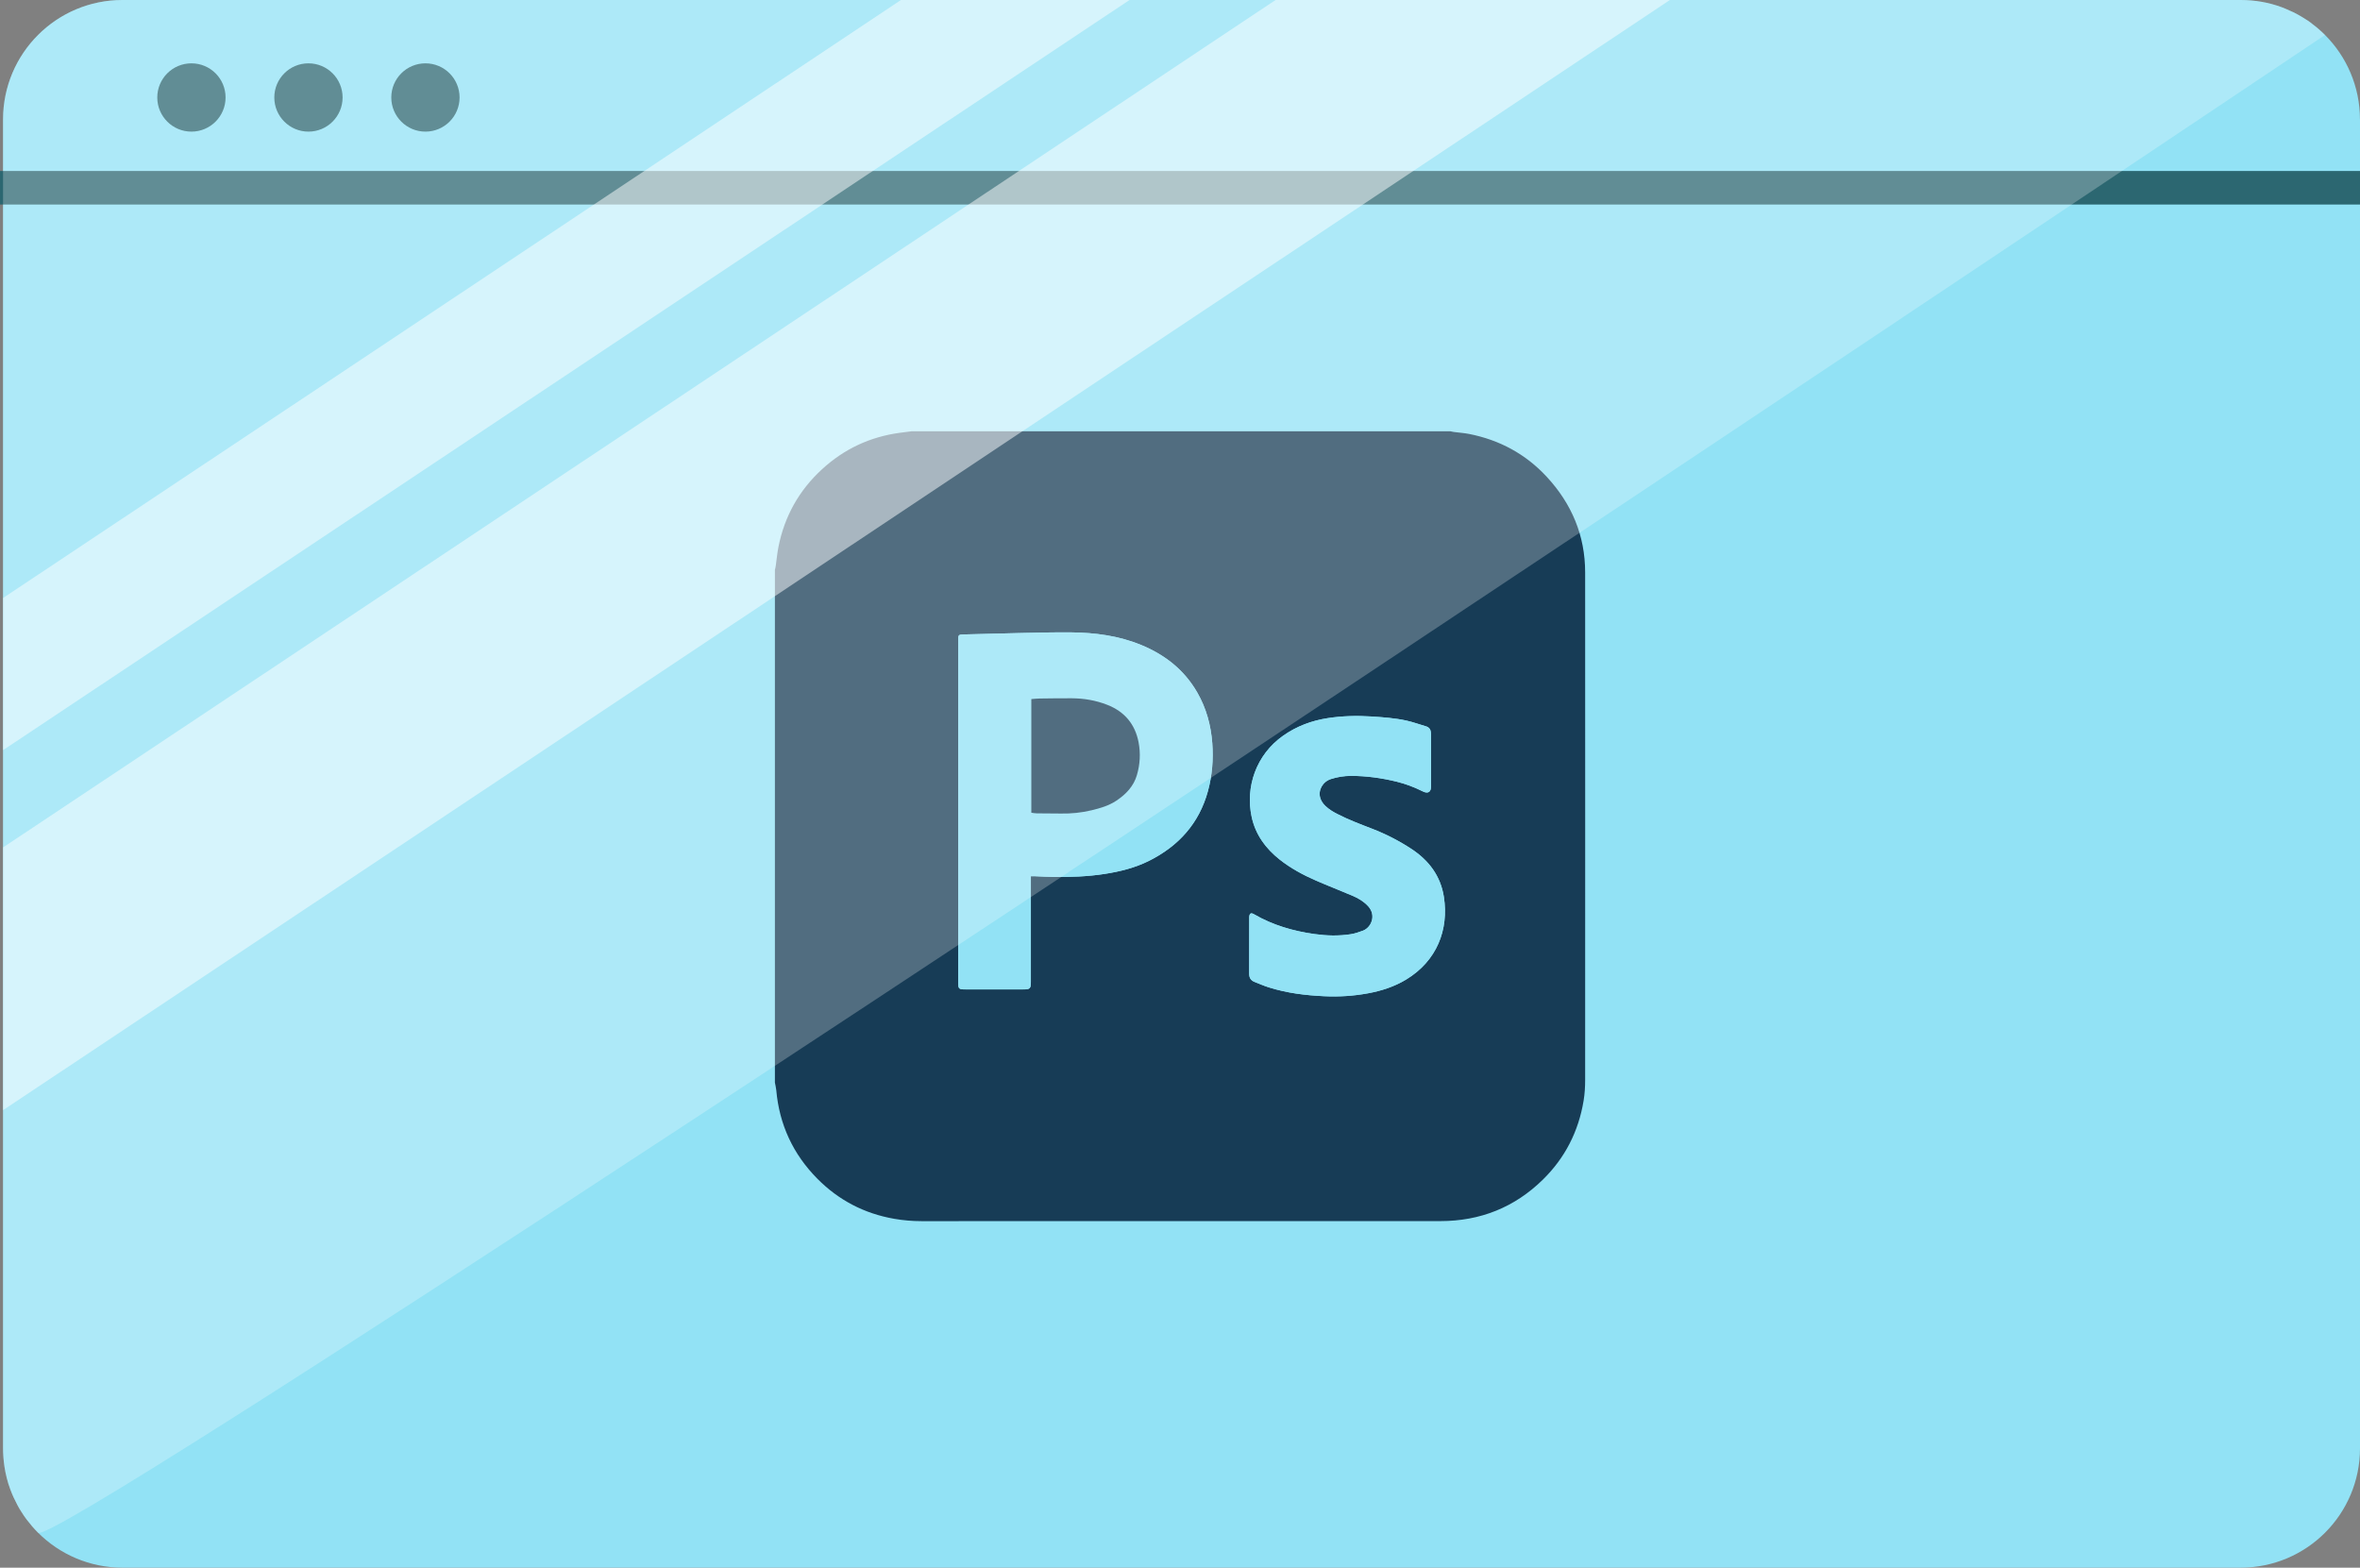 <svg xmlns="http://www.w3.org/2000/svg" viewBox="0 0 494.87 328.72"><rect x="0" y="0" width="494.87" height="328.72" fill="#808080" stroke="none"/><g id="a"></g><g id="b"><g id="c"><g><path d="M494.87,25.03V303.69c0,13.83-11.2,25.03-25.03,25.03H25.68c-6.91,0-13.18-2.81-17.7-7.33-.86-.86-1.64-1.77-2.37-2.73-.39-.52-.75-1.04-1.09-1.59-.31-.47-.6-.96-.86-1.46-.57-1.07-1.09-2.16-1.51-3.33-.29-.75-.52-1.53-.73-2.34-.21-.81-.36-1.61-.49-2.44-.18-1.25-.29-2.52-.29-3.82V25.03C.65,11.2,11.85,0,25.68,0H469.84c3.02,0,5.93,.52,8.6,1.51,.6,.23,1.14,.47,1.72,.73,.55,.21,1.09,.49,1.61,.78,.57,.31,1.14,.65,1.69,1.01,.36,.21,.7,.44,1.04,.7,.21,.16,.42,.31,.62,.49,.34,.26,.68,.52,1.01,.81,.49,.42,.96,.86,1.4,1.3,4.52,4.52,7.33,10.79,7.33,17.7Z" style="fill:#92e2f5;"></path><g><path d="M191.04,90.44c37.7,0,75.4,0,113.11,0,.23,.05,.45,.11,.69,.14,1.08,.14,2.17,.21,3.24,.42,6.37,1.26,11.83,4.2,16.25,8.97,5.23,5.65,8.06,12.32,8.06,20.06,.02,35.46,0,70.93,0,106.39,0,1.46-.08,2.92-.32,4.36-1.06,6.45-3.89,12.01-8.54,16.57-5.93,5.82-13.14,8.69-21.44,8.7-36.29,.02-72.57,0-108.86,.01-1.92,0-3.82-.16-5.71-.49-6.27-1.09-11.67-3.9-16.13-8.41-5.08-5.13-7.97-11.33-8.61-18.54-.05-.55-.19-1.08-.29-1.62V119.48c.06-.25,.14-.5,.17-.76,.19-1.34,.31-2.69,.57-4.02,1.27-6.43,4.32-11.89,9.15-16.31,4.6-4.23,10.03-6.78,16.24-7.63,.81-.11,1.62-.21,2.43-.31Zm25.13,93.3c.41,0,.68,0,.94,0,1.22,.05,2.44,.13,3.66,.14,3.64,.05,7.28-.07,10.88-.63,3.21-.5,6.36-1.28,9.28-2.74,6.2-3.1,10.51-7.84,12.36-14.63,.89-3.28,1.17-6.64,.91-10.03-.28-3.76-1.25-7.32-3.13-10.61-2.71-4.73-6.75-7.91-11.74-9.98-4.74-1.96-9.73-2.61-14.8-2.66-3.56-.03-7.12,.06-10.68,.14-3.85,.08-7.7,.2-11.55,.29-1.37,.03-1.38,.01-1.38,1.37,0,23.85,0,47.69,0,71.54,0,1.43,.1,1.53,1.54,1.53,4.01,0,8.03,0,12.04,0,1.5,0,1.66-.16,1.66-1.63,0-6.99,0-13.98,0-20.97v-1.13Zm83.91-24.18c0-1.54,0-3.08,0-4.63,0-.43,.02-.85-.02-1.28-.05-.66-.36-1.15-1.04-1.35-1.37-.4-2.72-.9-4.12-1.21-2.42-.53-4.88-.7-7.35-.86-3.06-.19-6.1-.11-9.14,.35-3.38,.52-6.51,1.7-9.33,3.67-5.73,4.03-7.95,10.8-6.62,17.03,.8,3.73,2.94,6.62,5.87,8.95,2.32,1.84,4.93,3.24,7.64,4.42,2.56,1.11,5.16,2.11,7.72,3.21,1.2,.51,2.31,1.19,3.21,2.17,1.77,1.95,.6,4.47-1.09,5.11-.84,.32-1.7,.62-2.58,.75-2.51,.39-5.04,.32-7.55-.03-4.48-.62-8.77-1.87-12.71-4.15-.66-.38-.94-.22-1.02,.54-.01,.13,0,.27,0,.4,0,3.83,.01,7.66-.01,11.49,0,.86,.32,1.43,1.1,1.74,.99,.39,1.96,.82,2.97,1.14,3.8,1.21,7.72,1.69,11.68,1.87,3.06,.14,6.11-.05,9.12-.6,2.84-.52,5.57-1.4,8.05-2.9,6.45-3.92,8.96-10.45,7.91-17.3-.68-4.43-3.17-7.71-6.85-10.11-2.58-1.69-5.33-3.1-8.21-4.21-2.45-.95-4.91-1.87-7.25-3.07-.9-.46-1.77-.98-2.51-1.68-.51-.49-.91-1.04-1.11-1.72-.48-1.62,.51-3.39,2.25-3.95,1.35-.43,2.74-.65,4.15-.66,3.26,0,6.46,.44,9.62,1.21,1.92,.47,3.74,1.18,5.51,2.05,1.08,.53,1.7,.12,1.71-1.05,0-1.78,0-3.56,0-5.34Z" style="fill:#173c56;"></path><path d="M216.17,183.74v1.13c0,6.99,0,13.98,0,20.97,0,1.47-.16,1.63-1.66,1.63-4.01,0-8.03,0-12.04,0-1.44,0-1.54-.1-1.54-1.53,0-23.85,0-47.69,0-71.54,0-1.35,0-1.33,1.38-1.37,3.85-.09,7.7-.21,11.55-.29,3.56-.07,7.12-.17,10.68-.14,5.08,.05,10.06,.7,14.8,2.66,4.98,2.06,9.03,5.24,11.74,9.98,1.88,3.28,2.85,6.84,3.13,10.61,.25,3.4-.02,6.75-.91,10.03-1.85,6.78-6.16,11.52-12.36,14.63-2.92,1.46-6.07,2.24-9.28,2.74-3.61,.56-7.24,.69-10.88,.63-1.22-.02-2.44-.1-3.66-.14-.26-.01-.52,0-.94,0Zm.1-37.15v23.82c.39,.05,.75,.12,1.12,.13,1.7,.02,3.4,.01,5.1,.04,2.16,.04,4.29-.18,6.39-.68,1.83-.44,3.64-.96,5.24-2.03,2-1.34,3.59-2.99,4.29-5.36,.66-2.25,.8-4.56,.35-6.86-.74-3.81-2.94-6.45-6.58-7.87-2.4-.94-4.9-1.35-7.47-1.37-2.23-.01-4.46,.02-6.69,.05-.55,0-1.11,.07-1.75,.12Z" style="fill:#92e2f5;"></path><path d="M300.08,159.57c0,1.78,0,3.56,0,5.34,0,1.17-.63,1.58-1.71,1.05-1.77-.88-3.59-1.59-5.51-2.05-3.16-.77-6.36-1.22-9.62-1.21-1.42,0-2.81,.23-4.15,.66-1.74,.56-2.73,2.33-2.25,3.95,.2,.68,.6,1.24,1.11,1.72,.74,.7,1.6,1.22,2.51,1.68,2.35,1.2,4.8,2.12,7.25,3.07,2.88,1.11,5.63,2.52,8.21,4.21,3.68,2.41,6.17,5.69,6.85,10.11,1.05,6.85-1.46,13.39-7.91,17.3-2.48,1.51-5.21,2.38-8.05,2.9-3.02,.56-6.06,.75-9.12,.6-3.96-.18-7.88-.67-11.68-1.87-1.01-.32-1.98-.75-2.97-1.14-.78-.31-1.11-.89-1.1-1.74,.02-3.83,.01-7.66,.01-11.49,0-.13,0-.27,0-.4,.08-.76,.37-.92,1.02-.54,3.94,2.29,8.23,3.53,12.71,4.15,2.51,.35,5.04,.42,7.55,.03,.88-.14,1.75-.44,2.58-.75,1.69-.64,2.86-3.16,1.09-5.11-.9-.98-2.01-1.66-3.21-2.17-2.56-1.09-5.17-2.1-7.72-3.21-2.71-1.18-5.31-2.58-7.64-4.42-2.93-2.32-5.07-5.22-5.87-8.95-1.33-6.23,.89-13,6.62-17.03,2.81-1.98,5.94-3.15,9.33-3.67,3.03-.47,6.07-.55,9.14-.35,2.47,.16,4.93,.33,7.35,.86,1.39,.3,2.74,.81,4.12,1.21,.68,.2,.99,.68,1.04,1.35,.03,.42,.02,.85,.02,1.28,0,1.54,0,3.08,0,4.63Z" style="fill:#92e2f5;"></path><path d="M216.26,146.59c.64-.05,1.19-.11,1.75-.12,2.23-.03,4.46-.06,6.69-.05,2.57,.01,5.07,.43,7.47,1.37,3.64,1.42,5.85,4.05,6.58,7.87,.44,2.3,.31,4.61-.35,6.86-.69,2.36-2.29,4.02-4.29,5.36-1.6,1.07-3.4,1.59-5.24,2.03-2.1,.5-4.23,.72-6.39,.68-1.7-.03-3.4-.02-5.1-.04-.36,0-.72-.08-1.12-.13v-23.82Z" style="fill:#173c56;"></path></g><line y1="39.37" x2="494.87" y2="39.37" style="fill:none; stroke:#2c6771; stroke-linejoin:round; stroke-width:7.03px;"></line><circle cx="40.14" cy="20.44" r="7.16" style="fill:#2c6771;"></circle><circle cx="64.68" cy="20.44" r="7.16" style="fill:#2c6771;"></circle><circle cx="89.21" cy="20.44" r="7.16" style="fill:#2c6771;"></circle><path d="M487.54,7.33s-18.33,12.3-47.83,32.02c-26.75,17.88-62.64,41.85-102.39,68.31-32.21,21.44-66.91,44.53-101.3,67.3-3.98,2.63-7.9,5.25-11.85,7.82,0,.03-.03,.03-.03,.03v.03c-27.84,18.4-55.24,36.47-80.71,53.16C67.92,285.52,9.54,322.95,7.98,321.39c-.86-.86-1.64-1.77-2.37-2.73-.39-.52-.75-1.04-1.09-1.59-.31-.47-.6-.96-.86-1.46-.57-1.07-1.09-2.16-1.51-3.33-.29-.75-.52-1.53-.73-2.34-.21-.81-.36-1.61-.49-2.44-.18-1.25-.29-2.52-.29-3.82V25.03C.65,11.2,11.85,0,25.68,0H469.84c3.02,0,5.93,.52,8.6,1.51,.6,.21,1.17,.44,1.72,.73,.55,.21,1.09,.49,1.61,.78,.57,.31,1.14,.65,1.69,1.01,.36,.21,.7,.44,1.04,.7,.21,.16,.42,.31,.62,.49,.34,.26,.68,.52,1.01,.81,.49,.42,.96,.86,1.4,1.3Z" style="fill:#fff; opacity:.25;"></path><polygon points="236.85 0 177.74 39.36 .65 157.29 .65 125.39 129.84 39.36 188.92 0 236.85 0" style="fill:#fff; opacity:.5;"></polygon><polygon points="350.16 0 291.08 39.36 229.68 80.24 165.34 123.11 .65 232.78 .65 177.69 208.39 39.36 267.47 0 350.16 0" style="fill:#fff; opacity:.5;"></polygon></g></g></g></svg>